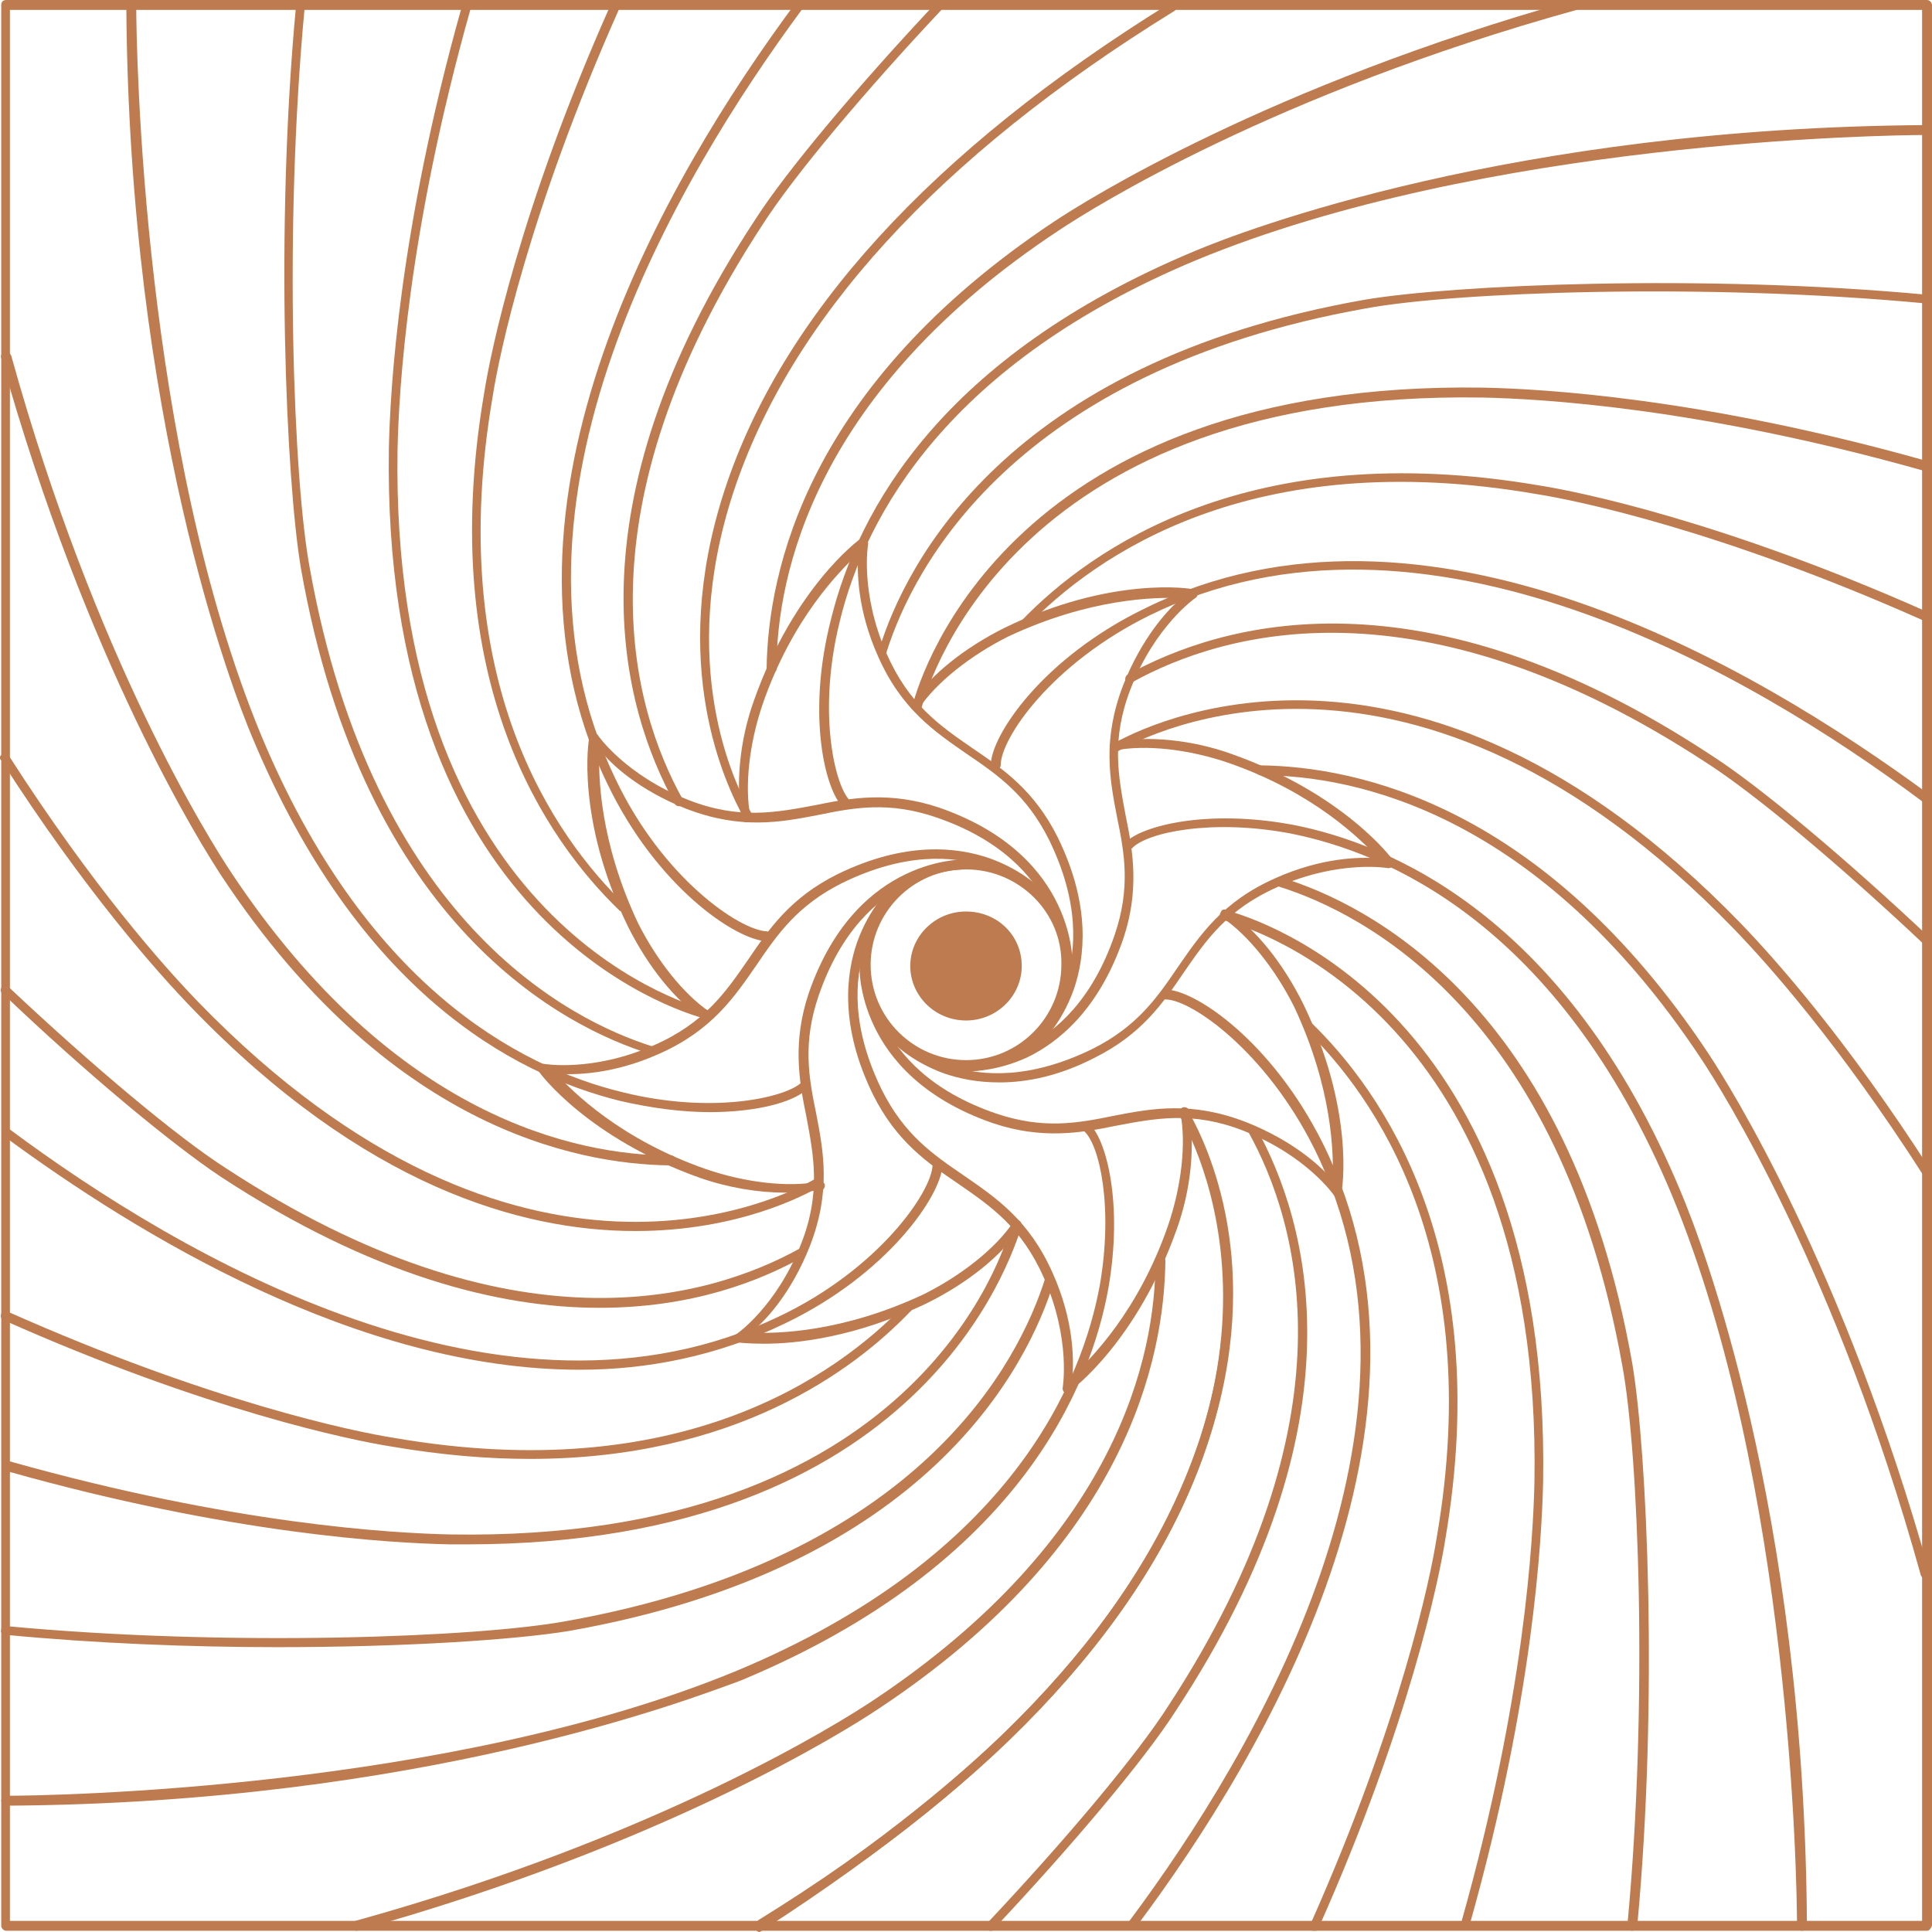 <svg width="640" height="640" viewBox="0 0 640 640" fill="none" xmlns="http://www.w3.org/2000/svg">
  <path d="M320 354.872C300.718 354.872 285.128 339.282 285.128 320C285.128 300.718 300.718 285.128 320 285.128C339.282 285.128 354.872 300.718 354.872 320C354.872 338.872 339.282 354.872 320 354.872ZM320 288C302.359 288 288.41 302.359 288.41 319.59C288.41 337.231 302.769 351.179 320 351.179C337.641 351.179 351.59 336.82 351.59 319.59C352 302.359 337.641 288 320 288Z" fill="#BD7B4F"/>
  <path d="M320.821 354.872C320.41 354.872 320 354.872 320 354.872C319.18 354.872 318.359 354.051 318.359 353.231C318.359 352.41 319.18 351.59 320 351.59C321.231 351.59 354.462 352.82 369.231 309.744C374.564 294.154 372.513 282.667 370.051 270.769C367.59 258.051 365.128 244.923 372.103 226.872C378.257 211.282 386.872 201.846 391.385 198.154C382.769 197.744 361.026 198.154 333.949 210.872C321.641 217.026 310.154 226.051 304.41 234.667C304 235.487 303.18 235.487 302.359 235.077C301.539 234.667 301.539 233.846 301.949 233.026C308.103 223.59 319.59 214.564 332.718 208C368 190.769 394.667 194.872 395.487 195.282C396.308 195.282 396.718 195.692 396.718 196.513C396.718 196.923 396.718 197.744 395.898 198.154C395.898 198.154 382.769 207.179 374.564 228.103C368 244.923 370.462 257.231 372.923 270.359C375.385 282.256 377.436 294.974 372.103 310.974C363.898 334.769 350.359 345.436 340.103 350.359C331.077 354.462 323.282 354.872 320.821 354.872Z" fill="#BD7B4F"/>
  <path d="M637.538 265.846C637.128 265.846 636.718 265.846 636.718 265.436C580.102 223.179 471.384 159.179 380.718 203.897C348.307 219.897 331.487 244.513 331.487 253.538C331.487 254.359 330.666 254.769 329.846 255.179C329.025 255.179 328.205 254.359 328.205 253.538C328.205 243.692 345.436 217.846 379.487 201.436C471.795 155.897 581.333 220.718 638.769 262.974C639.589 263.385 639.59 264.615 639.179 265.026C638.359 265.846 637.948 265.846 637.538 265.846Z" fill="#BD7B4F"/>
  <path d="M253.128 445.128C247.795 445.128 244.513 444.718 244.513 444.718C243.692 444.718 243.282 444.308 243.282 443.487C243.282 443.077 243.282 442.256 244.102 441.846C244.102 441.846 257.231 432.82 265.436 411.897C272 395.077 269.538 382.769 267.077 369.641C264.615 357.744 262.564 345.026 267.897 329.026C276.102 305.231 289.641 294.564 299.897 289.641C310.974 284.308 320 284.718 320.41 284.718C321.231 284.718 322.051 285.538 322.051 286.359C322.051 287.179 321.231 288 320.41 288C319.179 288 285.949 286.769 271.179 329.846C265.846 345.436 267.897 356.923 270.359 368.82C272.82 381.538 275.282 394.667 268.308 412.718C262.154 428.308 253.538 437.744 248.615 441.436C257.231 441.846 278.974 441.436 306.051 428.718C318.359 422.564 329.846 413.538 335.59 404.923C336 404.102 336.82 404.102 337.641 404.513C338.461 404.923 338.461 405.744 338.051 406.564C331.897 416 320.41 425.026 307.282 431.59C283.487 443.077 263.795 445.128 253.128 445.128Z" fill="#BD7B4F"/>
  <path d="M192 453.744C118.564 453.744 45.128 408.615 1.641 376.615C0.82 376.205 0.82 374.974 1.231 374.564C1.641 373.744 2.872 373.743 3.282 374.154C59.487 416 167.385 479.59 258.051 436.103C290.872 420.513 308.513 395.077 308.923 386.051C308.923 385.231 309.743 384.41 310.564 384.41C311.385 384.41 312.205 385.231 312.205 386.051C311.795 395.897 294.154 422.154 259.692 438.564C237.538 449.231 214.564 453.744 192 453.744Z" fill="#BD7B4F"/>
  <path d="M443.077 396.718C442.667 396.718 442.257 396.308 441.847 395.897C441.847 395.897 432.821 382.769 411.898 374.564C395.077 368 382.77 370.461 369.641 372.923C357.744 375.385 345.026 377.436 329.026 372.102C305.231 363.897 294.565 350.359 289.641 340.103C284.308 329.026 284.718 320 284.718 319.59C284.718 318.769 285.539 317.949 286.359 317.949C287.18 317.949 288 318.769 288 319.59C288 320.82 286.77 354.051 329.847 368.82C345.436 374.154 356.924 372.102 368.821 369.641C381.539 367.179 394.667 364.718 412.718 371.692C428.308 377.846 437.744 386.461 441.436 390.974C441.847 382.359 441.436 360.615 428.718 333.538C422.565 321.231 413.539 309.744 404.924 304C404.103 303.59 404.103 302.769 404.513 301.949C404.924 301.128 405.744 301.128 406.565 301.538C416 307.692 425.026 319.179 431.59 332.308C448.821 367.59 444.718 394.256 444.308 395.077C444.718 396.308 444.308 396.718 443.077 396.718C443.488 396.718 443.488 396.718 443.077 396.718Z" fill="#BD7B4F"/>
  <path d="M375.385 638.769C374.975 638.769 374.564 638.769 374.564 638.359C373.744 637.949 373.744 636.718 374.154 636.308C416.411 579.692 480.411 470.974 435.282 380.308C419.282 348.308 394.667 331.077 386.052 331.077C385.231 331.077 384.411 330.256 384.411 329.436C384.411 328.615 385.231 327.795 386.052 327.795C395.898 327.795 421.334 345.026 438.154 378.667C484.103 470.974 419.282 580.923 376.616 637.949C376.616 638.769 375.795 638.769 375.385 638.769Z" fill="#BD7B4F"/>
  <path d="M233.847 338.051C233.436 338.051 233.436 338.051 233.026 337.641C223.59 331.487 214.565 320 208 306.872C190.77 271.59 194.872 244.923 195.282 244.103C195.282 243.282 195.693 242.872 196.513 242.872C196.924 242.872 197.744 242.872 198.154 243.692C198.154 243.692 207.18 256.82 228.103 265.026C244.924 271.59 257.231 269.128 270.359 266.667C282.257 264.205 294.975 262.154 310.975 267.487C334.77 275.692 345.436 289.231 350.359 299.487C355.693 310.564 355.282 319.59 355.282 320C355.282 320.821 354.462 321.641 353.641 321.641C352.821 321.641 352 320.821 352 320C352 318.769 353.231 285.538 310.154 270.769C294.565 265.436 283.077 267.487 271.18 269.949C258.462 272.41 245.334 274.872 227.282 267.897C211.693 261.744 202.257 253.128 198.565 248.205C198.154 256.82 198.565 278.564 211.282 305.641C217.436 317.949 226.462 329.436 235.077 335.179C235.898 335.59 235.898 336.41 235.488 337.231C235.077 337.641 234.667 338.051 233.847 338.051Z" fill="#BD7B4F"/>
  <path d="M253.949 311.795C243.693 311.385 217.436 293.744 201.026 259.282C156.718 167.385 221.129 58.256 263.385 1.231C263.795 0.41 265.026 0.41 265.436 0.821C266.257 1.231 266.257 2.462 265.846 2.872C224 59.487 160 167.385 203.898 258.051C219.487 290.872 244.923 308.103 253.949 308.513C254.77 308.513 255.59 309.333 255.59 310.154C255.18 310.974 254.77 311.795 253.949 311.795Z" fill="#BD7B4F"/>
  <path d="M247.795 272C247.384 272 246.564 271.59 246.564 271.179C240.41 260.103 221.128 220.308 240 162.462C258.871 104.615 308.513 50.051 387.282 1.231C388.102 0.821 388.923 0.821 389.333 1.641C389.743 2.462 389.743 3.282 388.923 3.692C310.564 52.103 261.743 105.846 242.871 163.282C224.41 219.897 242.871 259.282 249.025 269.538C249.436 270.359 249.025 271.179 248.615 271.59C248.205 272 248.205 272 247.795 272Z" fill="#BD7B4F"/>
  <path d="M252.308 638.769C251.897 638.769 251.487 638.359 251.077 637.949C250.667 637.128 250.667 636.308 251.487 635.897C329.846 587.487 378.667 533.744 397.538 476.308C416 419.692 397.538 380.308 391.384 370.051C390.974 369.231 391.384 368.41 391.795 368C392.615 367.59 393.436 368 393.846 368.41C400 379.487 419.282 419.282 400.41 477.128C381.538 534.974 331.897 589.538 253.128 638.359C252.718 638.769 252.308 638.769 252.308 638.769Z" fill="#BD7B4F"/>
  <path d="M234.256 337.641C233.846 337.641 233.846 337.641 234.256 337.641C222.769 334.769 126.359 304.41 128.821 148.513C129.231 129.231 132.103 76.308 153.026 2.051C153.436 1.231 154.256 0.821 155.077 0.821C155.487 1.231 155.897 2.051 155.897 2.872C134.974 77.128 132.103 129.641 131.692 148.923C129.231 302.359 224 331.897 234.667 334.769C235.487 335.179 235.897 336 235.897 336.82C235.487 337.231 234.667 337.641 234.256 337.641Z" fill="#BD7B4F"/>
  <path d="M304 235.487C303.59 235.487 303.59 235.487 304 235.487C302.769 235.077 302.359 234.256 302.359 233.436C305.231 222.359 335.59 125.949 491.487 128.41C510.769 128.82 563.692 131.692 637.949 152.615C638.769 153.026 639.179 153.846 639.179 154.667C638.769 155.487 637.949 155.897 637.128 155.897C562.872 134.974 510.359 132.103 491.077 131.692C337.641 129.231 308.102 224 305.231 234.667C305.231 235.077 304.41 235.487 304 235.487Z" fill="#BD7B4F"/>
  <path d="M638.359 390.154C637.949 390.154 637.538 389.744 637.128 389.333C609.231 345.846 585.846 319.59 574.359 307.692C467.692 197.744 379.897 243.282 370.051 249.026C369.231 249.436 368.41 249.026 368 248.615C367.59 247.795 368 246.974 368.41 246.564C378.256 240.821 468.102 194.051 576.41 305.641C587.897 317.538 611.692 344.205 639.59 387.692C640 388.513 640 389.333 639.179 389.744C639.179 390.154 638.769 390.154 638.359 390.154Z" fill="#BD7B4F"/>
  <path d="M485.744 638.769H485.333C484.513 638.359 484.102 637.538 484.102 636.718C505.026 562.462 507.897 509.949 508.308 490.667C510.769 337.231 416 307.692 405.333 304.821C404.513 304.41 404.102 303.59 404.102 302.769C404.513 301.949 405.333 301.538 406.154 301.538C417.231 304.41 513.641 334.769 511.179 490.667C510.769 509.949 507.897 562.872 486.974 637.128C486.974 638.359 486.154 638.769 485.744 638.769Z" fill="#BD7B4F"/>
  <path d="M251.487 640C251.077 640 250.666 639.59 250.256 639.179C249.846 638.359 249.846 637.538 250.666 637.128C294.154 609.231 320.41 585.846 332.308 574.359C442.256 467.692 396.718 379.897 390.974 370.051C390.564 369.231 390.974 368.41 391.384 368C392.205 367.59 393.025 368 393.436 368.41C399.179 378.256 445.949 468.103 334.359 576.41C322.461 587.897 295.795 611.692 252.308 639.59C251.897 640 251.487 640 251.487 640Z" fill="#BD7B4F"/>
  <path d="M154.667 511.59C152.615 511.59 150.974 511.59 148.923 511.59C129.641 511.179 76.718 508.308 2.462 487.385C1.641 486.974 1.231 486.154 1.231 485.333C1.641 484.513 2.462 484.103 3.282 484.103C77.538 505.026 130.051 507.897 149.333 508.308C302.769 510.769 332.308 416 335.18 405.333C335.59 404.513 336.41 404.103 337.231 404.103C338.051 404.513 338.462 405.333 338.462 406.154C334.769 417.231 305.231 511.59 154.667 511.59Z" fill="#BD7B4F"/>
  <path d="M210.461 407.795C172.718 407.795 120.615 393.026 63.59 333.949C52.102 322.051 28.308 295.385 0.41 251.897C-0.41 251.077 -5.5559e-05 250.256 0.82 249.846C1.641 249.436 2.461 249.436 2.872 250.256C30.769 293.744 54.154 320 65.641 331.897C172.308 441.846 260.103 396.308 269.949 390.564C270.769 390.154 271.59 390.564 272 390.974C272.41 391.795 272 392.615 271.59 393.026C266.667 395.897 244.513 407.795 210.461 407.795Z" fill="#BD7B4F"/>
  <path d="M343.796 345.026C343.385 345.026 342.975 345.026 342.565 344.615C342.154 343.795 342.154 342.974 342.565 342.564C343.796 341.744 367.59 319.179 347.488 278.154C340.103 263.385 330.667 256.82 320.411 249.846C309.744 242.462 298.667 235.077 290.872 217.436C283.898 201.846 283.898 189.128 284.308 183.385C278.154 189.128 262.565 204.718 252.719 233.026C248.206 246.154 246.565 260.513 248.616 270.769C248.616 271.59 248.206 272.41 247.385 272.41C246.565 272.41 245.744 272 245.744 271.179C243.693 260.103 244.924 245.333 249.847 231.795C262.975 194.872 284.308 178.872 285.129 178.462C285.539 178.051 286.36 178.051 286.77 178.462C287.18 178.872 287.59 179.282 287.59 180.103C287.59 180.103 284.719 196.103 293.744 216.615C301.129 233.436 311.385 240.41 322.052 247.795C332.308 254.769 342.565 261.744 350.36 277.333C361.437 299.897 359.385 317.128 355.693 327.795C351.59 339.282 345.026 345.436 344.616 345.436C344.206 344.615 343.796 345.026 343.796 345.026Z" fill="#BD7B4F"/>
  <path d="M279.796 267.077C279.385 267.077 278.975 267.077 278.565 266.667C272.821 259.692 267.488 235.487 275.283 205.128C284.308 168.615 312.206 118.154 395.488 83.282C411.898 76.308 500.924 42.256 638.36 41.436C639.18 41.436 640.001 42.256 640.001 43.077C640.001 43.898 639.18 44.718 638.36 44.718C623.591 44.718 491.488 46.769 396.308 86.154C314.667 120.205 286.77 170.256 278.155 205.949C270.77 235.897 276.514 259.282 281.026 264.615C281.437 265.436 281.437 266.256 281.026 266.667C280.206 267.077 280.206 267.077 279.796 267.077Z" fill="#BD7B4F"/>
  <path d="M353.642 461.949C353.231 461.949 353.231 461.949 352.821 461.538C352.411 461.128 352.001 460.718 352.001 459.897C352.001 459.897 354.872 443.897 345.847 423.385C338.462 406.564 328.206 399.59 317.539 392.205C307.283 385.231 297.026 378.256 289.231 362.667C278.154 340.103 280.206 322.872 283.898 312.205C288.001 300.718 294.565 294.564 294.975 294.564C295.796 294.154 296.616 294.154 297.026 294.564C297.437 295.385 297.437 296.205 297.026 296.615C295.796 297.436 272.001 320 292.103 361.026C299.488 375.795 308.924 382.359 319.18 389.333C329.847 396.718 340.924 404.103 348.719 421.744C355.693 437.333 355.693 450.051 355.283 455.795C361.437 450.051 377.026 434.462 386.872 406.154C391.385 393.026 393.026 378.667 390.975 368.41C390.975 367.59 391.385 366.769 392.206 366.769C393.026 366.769 393.847 367.18 393.847 368C395.898 379.077 394.667 393.846 389.744 407.385C376.616 444.308 355.283 460.308 354.462 460.718C354.462 461.539 354.052 461.949 353.642 461.949Z" fill="#BD7B4F"/>
  <path d="M2.052 598.154C1.231 598.154 0.411 597.333 0.411 596.513C0.411 595.692 1.231 594.872 2.052 594.872C16.821 594.872 148.924 592.82 244.103 553.436C335.59 515.282 358.565 457.026 364.308 425.846C368.821 400 364.308 379.077 358.975 374.564C358.154 374.154 358.154 372.923 358.975 372.513C359.385 371.692 360.616 371.692 361.026 372.513C366.359 377.436 372.103 398.359 367.18 426.667C361.436 458.667 338.052 518.154 245.334 556.718C228.513 562.872 139.488 597.333 2.052 598.154Z" fill="#BD7B4F"/>
  <path d="M331.077 358.564C323.692 358.564 317.949 357.333 313.026 355.692C301.539 351.59 295.385 345.026 295.385 344.615C294.974 343.795 294.974 342.974 295.385 342.564C296.205 342.154 297.026 342.154 297.436 342.564C298.256 343.795 320.821 367.59 361.846 347.487C376.615 340.103 383.18 330.667 390.154 320.41C397.538 309.744 404.923 298.667 422.564 290.872C438.154 283.897 450.872 283.897 456.615 284.308C450.872 278.154 435.282 262.564 406.974 252.718C393.846 248.205 379.487 246.564 369.231 248.615C368.41 248.615 367.59 248.205 367.59 247.385C367.59 246.564 368 245.744 368.821 245.744C379.897 243.692 394.667 244.923 408.205 249.846C445.128 262.974 461.128 284.308 461.538 285.128C461.949 285.538 461.949 286.359 461.538 286.769C461.128 287.179 460.718 287.59 459.897 287.59C459.897 287.59 443.897 284.718 423.385 293.744C406.564 301.128 399.59 311.385 392.205 322.051C385.231 332.308 378.256 342.564 362.667 350.359C350.769 356.513 340.103 358.564 331.077 358.564Z" fill="#BD7B4F"/>
  <path d="M596.923 639.59C596.102 639.59 595.282 638.769 595.282 637.949C595.282 623.179 593.231 491.077 553.846 395.897C516.102 305.641 458.666 282.256 427.487 276.103C401.641 271.179 379.897 275.692 374.974 281.026C374.564 281.436 373.333 281.846 372.923 281.026C372.513 280.615 372.513 279.385 372.923 278.974C378.256 273.641 399.59 267.897 428.308 273.231C459.897 279.385 518.564 303.179 556.718 394.667C563.692 411.077 597.743 500.103 598.564 637.538C598.154 638.769 597.743 639.59 596.923 639.59Z" fill="#BD7B4F"/>
  <path d="M260.103 395.077C251.077 395.077 241.231 393.436 231.795 390.154C194.872 377.026 178.872 355.692 178.462 354.872C178.051 354.462 178.051 353.641 178.462 353.231C178.872 352.821 179.282 352.41 180.103 352.41C180.103 352.41 196.103 355.282 216.615 346.256C233.436 338.872 240.41 328.615 247.795 317.949C254.769 307.692 261.744 297.436 277.333 289.641C299.898 278.564 317.128 280.615 327.795 284.308C339.282 288.41 345.436 294.974 345.436 295.385C345.846 296.205 345.846 297.026 345.436 297.436C344.615 297.846 343.795 297.846 343.385 297.436C342.564 296.205 320 272.41 278.974 292.513C264.205 299.898 257.641 309.333 250.667 319.59C243.282 330.256 235.898 341.333 218.257 349.128C202.667 356.103 189.949 356.103 184.205 355.692C189.949 361.846 205.539 377.436 233.846 387.282C246.974 391.795 261.333 393.436 271.59 391.385C272.41 391.385 273.231 391.795 273.231 392.615C273.231 393.436 272.821 394.256 272 394.256C267.898 394.667 264.205 395.077 260.103 395.077Z" fill="#BD7B4F"/>
  <path d="M235.077 368.41C226.461 368.41 216.205 367.18 205.538 364.718C169.026 355.692 118.564 327.795 83.692 244.513C76.718 228.103 42.667 139.077 41.846 1.641C41.846 0.821 42.667 0 43.487 0C44.308 0 45.128 0.821 45.128 1.641C45.128 16.41 47.179 148.513 86.564 243.692C120.615 325.333 170.667 353.231 206.359 361.846C236.308 369.231 259.692 363.487 265.026 358.974C265.846 358.564 266.667 358.564 267.077 358.974C267.487 359.795 267.487 360.615 267.077 361.026C262.564 365.128 250.667 368.41 235.077 368.41Z" fill="#BD7B4F"/>
  <path d="M638.359 639.59H2.052C1.231 639.59 0.411 638.769 0.411 637.949V1.641C0.411 0.821 0.821 0 2.052 0H638.359C639.18 0 640 0.821 640 1.641V637.949C639.59 638.769 639.18 639.59 638.359 639.59ZM3.283 636.308H636.718V3.282H3.283V636.308Z" fill="#BD7B4F"/>
  <path d="M292.513 217.026H292.102C291.282 216.615 290.872 215.795 291.282 214.974C299.897 187.077 333.128 120.205 452.102 99.282C481.231 94.359 564.102 90.667 638.359 97.641C639.179 97.641 640 98.462 639.59 99.282C639.59 100.103 638.769 100.513 637.949 100.513C564.102 93.538 481.231 96.82 452.513 102.154C335.179 123.077 302.359 188.718 293.743 215.795C293.743 216.615 292.923 217.026 292.513 217.026Z" fill="#BD7B4F"/>
  <path d="M255.59 223.179C254.769 223.179 253.949 222.359 253.949 221.538C254.359 189.538 267.077 128 349.128 73.436C360.205 66.051 420.513 28.308 521.436 -8.27014e-06C522.256 -0.41 523.077 0.41 523.487 1.231C523.897 2.051 523.077 2.872 522.256 3.282C421.743 31.18 361.846 68.923 350.769 76.308C269.949 129.641 257.231 190.359 257.231 221.538C257.231 222.359 256.41 223.179 255.59 223.179Z" fill="#BD7B4F"/>
  <path d="M638.359 313.026C637.949 313.026 637.539 313.026 637.128 312.615C609.231 286.359 581.334 262.974 565.334 252.718C470.154 190.359 405.334 209.231 374.975 226.051C374.154 226.462 373.334 226.051 372.923 225.641C372.513 224.82 372.923 224 373.334 223.59C404.513 206.359 470.564 186.667 566.975 250.256C582.975 260.513 611.282 284.308 639.18 310.564C640 310.974 640 312.205 639.18 312.615C639.18 313.026 638.769 313.026 638.359 313.026Z" fill="#BD7B4F"/>
  <path d="M339.692 208C339.282 208 338.872 208 338.462 207.59C338.051 207.18 337.641 205.949 338.462 205.538C361.436 181.744 413.949 144.41 509.949 160.821C523.077 162.872 571.077 172.718 638.359 202.667C639.18 203.077 639.59 203.897 639.18 204.718C638.769 205.539 637.949 205.949 637.128 205.538C569.846 175.59 522.256 165.744 509.128 163.692C414.359 147.282 362.667 184.205 340.103 207.59C340.513 207.59 340.103 208 339.692 208Z" fill="#BD7B4F"/>
  <path d="M540.717 639.59C540.307 639.59 540.307 639.179 540.717 639.59C539.897 639.59 539.076 638.769 539.076 637.949C546.051 564.103 542.769 481.231 537.435 452.513C516.512 335.179 451.281 302.359 423.794 293.744C422.974 293.333 422.563 292.513 422.974 291.692C423.384 290.872 424.204 290.462 425.025 290.872C452.922 299.487 519.794 332.718 540.717 451.692C545.64 480.82 549.333 563.692 542.358 637.949C541.948 638.769 541.128 639.59 540.717 639.59Z" fill="#BD7B4F"/>
  <path d="M637.948 523.077C637.128 523.077 636.718 522.667 636.307 521.846C608.41 421.333 570.666 361.436 563.282 350.359C509.538 269.538 449.23 256.821 417.641 256.821C416.82 256.821 416 256 416 255.179C416 254.359 416.82 253.538 417.641 253.538C449.641 253.949 511.179 266.667 565.743 348.718C573.128 359.795 610.871 420.103 639.179 521.026C640 521.846 639.179 522.667 637.948 523.077C638.359 523.077 638.359 523.077 637.948 523.077Z" fill="#BD7B4F"/>
  <path d="M328.205 639.59C327.794 639.59 327.384 639.59 326.974 639.179C326.153 638.769 326.153 637.538 326.974 637.128C353.23 609.231 376.615 581.333 386.871 565.333C449.23 470.154 430.358 405.333 413.538 374.974C413.128 374.154 413.538 373.333 413.948 372.923C414.769 372.513 415.589 372.923 415.999 373.333C433.23 404.513 452.923 470.564 389.333 566.974C379.076 582.974 355.281 611.282 329.025 639.179C329.025 639.59 328.615 639.59 328.205 639.59Z" fill="#BD7B4F"/>
  <path d="M435.692 639.59C435.281 639.59 435.281 639.59 434.871 639.59C434.051 639.179 433.64 638.359 434.051 637.538C463.999 570.256 473.846 522.667 475.897 509.538C492.307 414.769 455.384 363.077 431.999 340.513C431.589 340.103 431.179 338.872 431.999 338.462C432.41 338.051 433.64 337.641 434.051 338.462C457.846 361.436 495.179 413.949 478.769 509.949C476.717 523.077 466.871 571.077 436.922 638.359C436.922 639.179 436.512 639.59 435.692 639.59Z" fill="#BD7B4F"/>
  <path d="M91.898 545.641C63.18 545.641 31.59 544.41 1.641 541.538C0.821 541.538 0 540.718 0.411 539.897C0.411 539.077 1.231 538.256 2.052 538.667C75.898 545.641 158.769 542.359 187.487 537.026C304.821 516.103 337.641 450.872 346.257 423.385C346.667 422.564 347.487 422.154 348.308 422.564C349.128 422.974 349.539 423.795 349.128 424.615C340.513 452.513 307.282 519.385 188.308 540.308C170.667 543.179 134.564 545.641 91.898 545.641Z" fill="#BD7B4F"/>
  <path d="M118.154 639.59C117.334 639.59 116.924 639.18 116.513 638.359C116.103 637.539 116.924 636.718 117.744 636.308C218.257 608.41 278.154 570.667 289.231 563.282C370.052 509.539 382.77 449.231 382.77 417.641C382.77 416.821 383.59 416 384.411 416C385.231 416 386.052 416.821 386.052 417.641C385.642 450.051 373.334 511.59 290.872 566.154C279.795 573.539 219.898 611.282 118.154 639.59C118.565 639.59 118.565 639.59 118.154 639.59Z" fill="#BD7B4F"/>
  <path d="M198.564 433.231C165.334 433.231 123.077 422.564 73.026 389.744C57.026 379.077 28.718 355.692 0.821 329.026C0 328.615 0 327.385 0.821 326.974C1.231 326.154 2.462 326.154 2.872 326.974C30.769 353.231 58.667 376.615 74.667 386.872C169.846 449.231 234.667 430.359 265.026 413.539C265.846 413.128 266.667 413.539 267.077 413.949C267.487 414.769 267.077 415.59 266.667 416C251.487 424.615 228.923 433.231 198.564 433.231Z" fill="#BD7B4F"/>
  <path d="M175.59 483.282C161.641 483.282 146.462 482.051 129.641 479.18C116.513 477.128 68.513 467.282 1.231 437.333C0.41 436.923 7.87973e-05 436.103 0.41 435.282C0.821 434.462 1.641 434.051 2.462 434.462C69.744 464.41 117.333 474.256 130.462 476.308C225.231 492.718 276.923 455.795 299.487 432.41C299.898 432 301.128 431.59 301.539 432.41C301.949 432.821 302.359 434.051 301.539 434.462C282.667 454.154 243.282 483.282 175.59 483.282Z" fill="#BD7B4F"/>
  <path d="M215.795 349.128H215.385C187.488 340.513 120.616 307.282 99.693 188.308C94.77 159.18 91.077 76.308 98.052 2.051C98.052 1.231 98.872 0.41 99.693 0.821C100.513 0.821 101.334 1.641 100.924 2.462C93.949 76.308 97.231 159.18 102.565 187.897C123.488 305.231 188.718 338.051 216.206 346.667C217.026 347.077 217.436 347.897 217.026 348.718C217.026 348.718 216.206 349.128 215.795 349.128Z" fill="#BD7B4F"/>
  <path d="M221.949 386.051C189.949 385.641 128.411 372.923 73.846 290.872C66.462 279.795 28.718 219.487 0.411 118.564C0 117.744 0.821 116.923 1.641 116.513C2.462 116.103 3.282 116.923 3.693 117.744C31.59 218.256 69.334 278.154 76.718 289.231C130.462 370.051 190.769 382.769 222.359 382.769C223.18 382.769 224 383.59 224 384.41C223.18 385.231 222.769 386.051 221.949 386.051Z" fill="#BD7B4F"/>
  <path d="M224.821 267.077C224.411 267.077 223.59 266.667 223.59 266.256C206.359 235.077 186.667 169.026 250.257 72.615C260.513 56.615 284.308 28.308 310.564 0.41C310.975 -0.41 312.205 -0.41 312.616 0.41C313.436 0.821 313.436 2.051 312.616 2.462C286.359 30.359 262.975 58.257 252.718 74.257C190.359 169.436 209.231 234.256 226.052 264.615C226.462 265.436 226.052 266.256 225.641 266.667C225.641 267.077 225.231 267.077 224.821 267.077Z" fill="#BD7B4F"/>
  <path d="M206.359 301.949C205.949 301.949 205.539 301.949 205.129 301.539C181.334 278.564 144 226.051 160.411 130.051C162.462 116.923 172.308 68.923 202.257 1.641C202.667 0.821 203.488 0.41 204.308 0.821C205.129 1.231 205.539 2.051 205.129 2.872C175.18 70.154 165.334 117.744 163.282 130.872C146.872 225.641 183.795 277.333 207.18 299.898C207.59 300.308 208 301.539 207.18 301.949C207.18 301.539 206.77 301.949 206.359 301.949Z" fill="#BD7B4F"/>
  <path d="M338.461 320C338.461 329.846 330.256 338.051 320 338.051C309.743 338.051 301.538 329.846 301.538 320C301.538 310.154 309.743 301.949 320 301.949C330.256 301.949 338.461 309.744 338.461 320Z" fill="#BD7B4F"/>
</svg>
